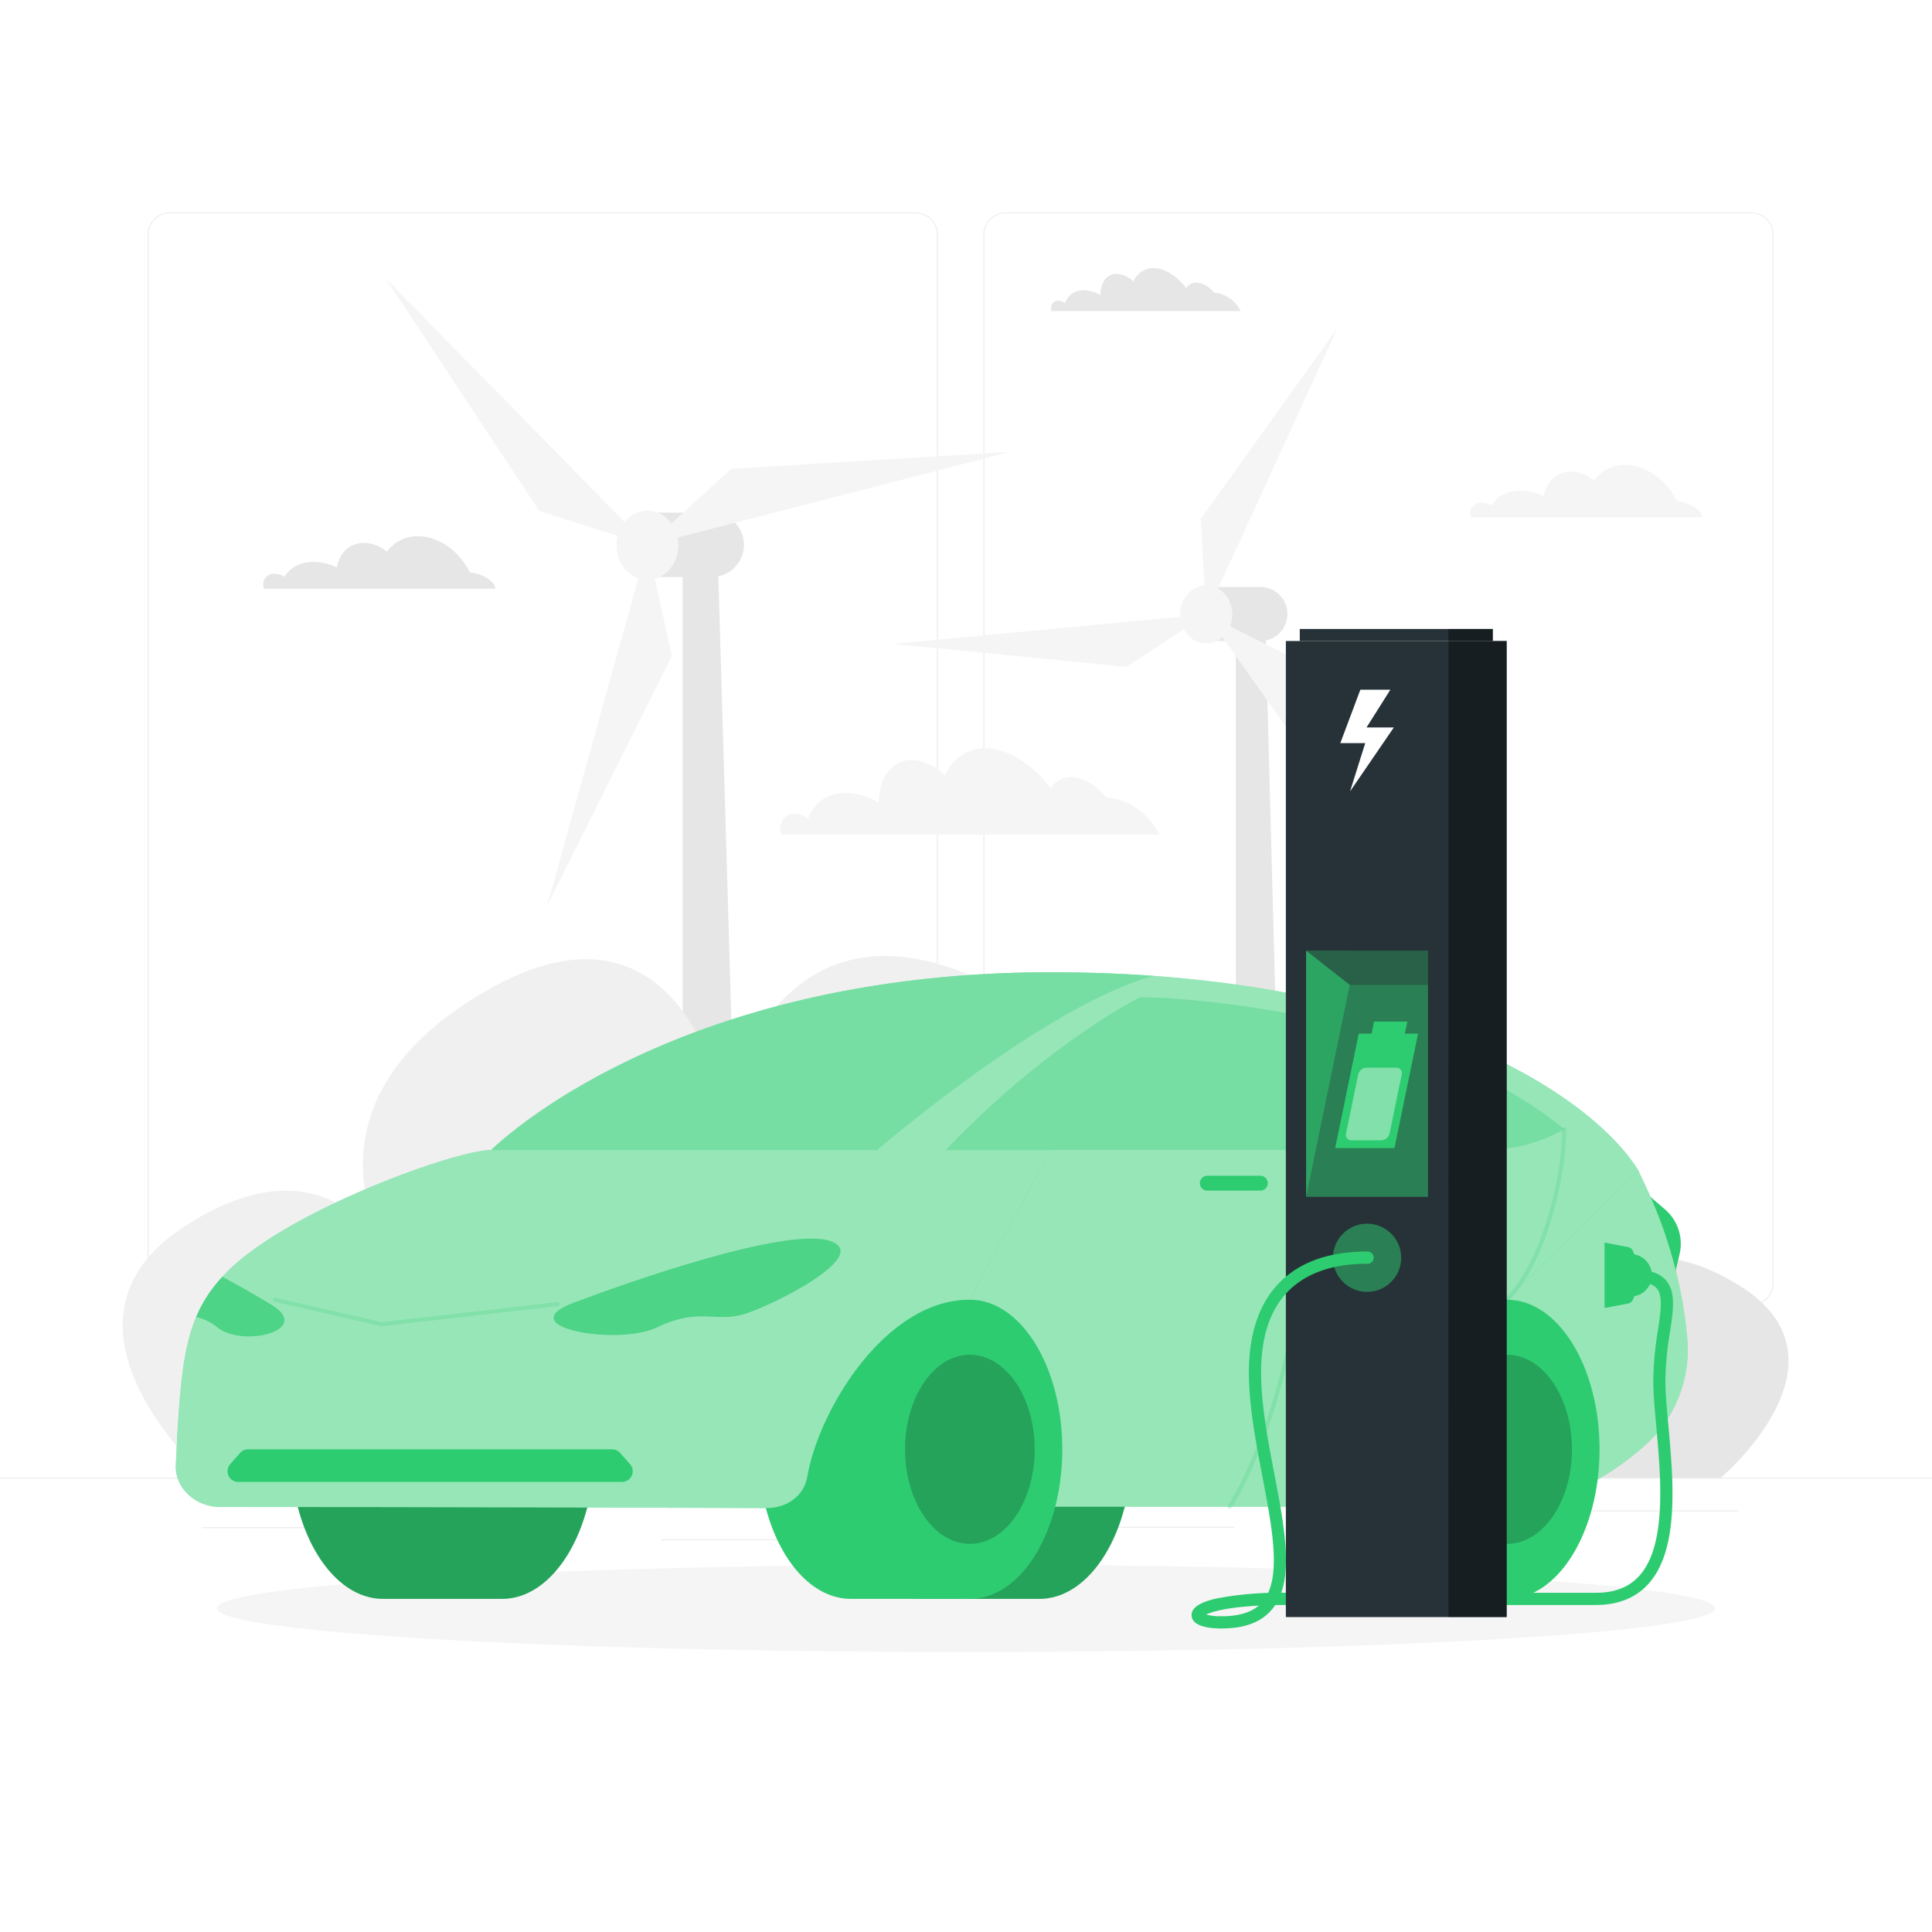 <svg class="animated" id="freepik_stories-electric-car" xmlns="http://www.w3.org/2000/svg" viewBox="0 0 500 500" version="1.1" xmlns:xlink="http://www.w3.org/1999/xlink" xmlns:svgjs="http://svgjs.com/svgjs"><style>svg#freepik_stories-electric-car:not(.animated) .animable {opacity: 0;}svg#freepik_stories-electric-car.animated #freepik--background-complete--inject-2 {animation: 1s 1 forwards cubic-bezier(.36,-0.01,.5,1.38) zoomIn;animation-delay: 0s;}svg#freepik_stories-electric-car.animated #freepik--Shadow--inject-2 {animation: 1s 1 forwards cubic-bezier(.36,-0.01,.5,1.38) fadeIn;animation-delay: 0s;}svg#freepik_stories-electric-car.animated #freepik--electric-car--inject-2 {animation: 1s 1 forwards cubic-bezier(.36,-0.01,.5,1.38) lightSpeedRight;animation-delay: 0s;}svg#freepik_stories-electric-car.animated #freepik--Charger--inject-2 {animation: 1s 1 forwards cubic-bezier(.36,-0.01,.5,1.38) fadeIn;animation-delay: 0s;}            @keyframes zoomIn {                0% {                    opacity: 0;                    transform: scale(0.5);                }                100% {                    opacity: 1;                    transform: scale(1);                }            }                    @keyframes fadeIn {                0% {                    opacity: 0;                }                100% {                    opacity: 1;                }            }                    @keyframes lightSpeedRight {              from {                transform: translate3d(50%, 0, 0) skewX(-20deg);                opacity: 0;              }              60% {                transform: skewX(10deg);                opacity: 1;              }              80% {                transform: skewX(-2deg);              }              to {                opacity: 1;                transform: translate3d(0, 0, 0);              }            }        </style><g id="freepik--background-complete--inject-2" class="animable" style="transform-origin: 250px 226.81px;"><rect y="382.4" width="500" height="0.25" style="fill: rgb(235, 235, 235); transform-origin: 250px 382.525px;" id="ely3p3wq0fir" class="animable"></rect><rect x="104.54" y="389.21" width="33.12" height="0.25" style="fill: rgb(235, 235, 235); transform-origin: 121.1px 389.335px;" id="elh1p487r807w" class="animable"></rect><rect x="171.14" y="398.37" width="40.75" height="0.25" style="fill: rgb(235, 235, 235); transform-origin: 191.515px 398.495px;" id="el8r1u26qdh3j" class="animable"></rect><rect x="52.46" y="395.24" width="51.08" height="0.25" style="fill: rgb(235, 235, 235); transform-origin: 78px 395.365px;" id="elzqqcspk6chd" class="animable"></rect><rect x="356.76" y="390.89" width="93.14" height="0.25" style="fill: rgb(235, 235, 235); transform-origin: 403.33px 391.015px;" id="eldanjdw1jp07" class="animable"></rect><rect x="341.53" y="390.89" width="6.33" height="0.25" style="fill: rgb(235, 235, 235); transform-origin: 344.695px 391.015px;" id="el1xm2ovlf9gai" class="animable"></rect><rect x="277.21" y="395.11" width="42.23" height="0.25" style="fill: rgb(235, 235, 235); transform-origin: 298.325px 395.235px;" id="elvfmh1cchav" class="animable"></rect><path d="M237,337.8H43.91a5.71,5.71,0,0,1-5.7-5.71V60.66A5.71,5.71,0,0,1,43.91,55H237a5.71,5.71,0,0,1,5.71,5.71V332.09A5.71,5.71,0,0,1,237,337.8ZM43.91,55.2a5.46,5.46,0,0,0-5.45,5.46V332.09a5.46,5.46,0,0,0,5.45,5.46H237a5.47,5.47,0,0,0,5.46-5.46V60.66A5.47,5.47,0,0,0,237,55.2Z" style="fill: rgb(235, 235, 235); transform-origin: 140.46px 196.4px;" id="elicicqya90ls" class="animable"></path><path d="M453.31,337.8H260.21a5.72,5.72,0,0,1-5.71-5.71V60.66A5.72,5.72,0,0,1,260.21,55h193.1A5.71,5.71,0,0,1,459,60.66V332.09A5.71,5.71,0,0,1,453.31,337.8ZM260.21,55.2a5.47,5.47,0,0,0-5.46,5.46V332.09a5.47,5.47,0,0,0,5.46,5.46h193.1a5.47,5.47,0,0,0,5.46-5.46V60.66a5.47,5.47,0,0,0-5.46-5.46Z" style="fill: rgb(235, 235, 235); transform-origin: 356.75px 196.4px;" id="el60rzrgy46y" class="animable"></path><polygon points="192.75 382.4 176.67 382.4 176.67 141 185.67 141 192.75 382.4" style="fill: rgb(230, 230, 230); transform-origin: 184.71px 261.7px;" id="elbb3n9kjq8r" class="animable"></polygon><path d="M184.21,149.33H169.12a8.36,8.36,0,0,1-8.33-8.33h0a8.36,8.36,0,0,1,8.33-8.33h15.09a8.36,8.36,0,0,1,8.33,8.33h0A8.36,8.36,0,0,1,184.21,149.33Z" style="fill: rgb(230, 230, 230); transform-origin: 176.665px 141px;" id="elq5r44yssrsj" class="animable"></path><ellipse cx="167.57" cy="141.12" rx="8.02" ry="8.94" style="fill: rgb(245, 245, 245); transform-origin: 167.57px 141.12px;" id="elymsswkytso" class="animable"></ellipse><polygon points="167.57 141.12 99.8 72.05 139.57 132.24 167.57 141.12" style="fill: rgb(245, 245, 245); transform-origin: 133.685px 106.585px;" id="elodcsfifsgdi" class="animable"></polygon><polygon points="167.57 141.12 141.63 234.34 173.87 169.8 167.57 141.12" style="fill: rgb(245, 245, 245); transform-origin: 157.75px 187.73px;" id="ell5w98u9n1d" class="animable"></polygon><polygon points="167.57 141.12 261.27 116.97 189.25 121.32 167.57 141.12" style="fill: rgb(245, 245, 245); transform-origin: 214.42px 129.045px;" id="el4dunkba9pqz" class="animable"></polygon><polygon points="333.37 382.4 319.83 382.4 319.83 158.9 327.41 158.9 333.37 382.4" style="fill: rgb(230, 230, 230); transform-origin: 326.6px 270.65px;" id="el6wlhq3yvoro" class="animable"></polygon><path d="M326.18,165.91h-12.7a7,7,0,0,1-7-7h0a7,7,0,0,1,7-7h12.7a7,7,0,0,1,7,7h0A7,7,0,0,1,326.18,165.91Z" style="fill: rgb(230, 230, 230); transform-origin: 319.83px 158.91px;" id="elbgdmonotpib" class="animable"></path><ellipse cx="312.17" cy="159" rx="6.75" ry="7.52" style="fill: rgb(245, 245, 245); transform-origin: 312.17px 159px;" id="ellzpq2gv3uyd" class="animable"></ellipse><polygon points="312.17 159 346.1 84.96 310.74 134.32 312.17 159" style="fill: rgb(245, 245, 245); transform-origin: 328.42px 121.98px;" id="elgtxouxut20m" class="animable"></polygon><polygon points="312.17 159 231.09 166.63 291.52 172.58 312.17 159" style="fill: rgb(245, 245, 245); transform-origin: 271.63px 165.79px;" id="elb0n6bbyaojf" class="animable"></polygon><polygon points="312.17 159 359.33 225.4 334.26 170.1 312.17 159" style="fill: rgb(245, 245, 245); transform-origin: 335.75px 192.2px;" id="el35k4895gb6o" class="animable"></polygon><path d="M273.06,341s-48.68-24.18,2.38-53.11S337.06,310,337.06,310s8.17-47.32,50.39-23.83c32.57,18.12,26,40.6,21.33,49.93,5-6.85,17.54-17.91,41-3.64,31.83,19.41-4.38,49.93-4.38,49.93H253.15C228.64,343.64,273.06,341,273.06,341Z" style="fill: rgb(230, 230, 230); transform-origin: 354.324px 330.701px;" id="el4ryxgvt5j2h" class="animable"></path><path d="M267,328.33s60.33-31.55-3-69.33-76.36,28.89-76.36,28.89-10.13-61.78-62.45-31.11c-40.37,23.66-32.25,53-26.44,65.18C92.56,313,77,298.58,48,317.22,8.53,342.56,53.4,382.4,53.4,382.4H291.64C322,331.8,267,328.33,267,328.33Z" style="fill: rgb(240, 240, 240); transform-origin: 166.268px 314.905px;" id="el191wpdgjxvt" class="animable"></path><path d="M121.61,148.15c-2.72-5.48-8-9.38-13.42-9.38a9.83,9.83,0,0,0-8.07,4,9.48,9.48,0,0,0-5.93-2.28c-3.69,0-6.41,2.64-7,6.36a14,14,0,0,0-5.45-1.42c-3.69-.17-6.61,1.35-8.11,3.81a5,5,0,0,0-2.28-.71A2.78,2.78,0,0,0,68.21,152l.09.36h59.85C128.29,150.41,124.25,148.25,121.61,148.15Z" style="fill: rgb(230, 230, 230); transform-origin: 98.133px 145.564px;" id="elkk2apv8twi9" class="animable"></path><path d="M434,129.71c-2.72-5.48-8-9.38-13.41-9.38a9.82,9.82,0,0,0-8.08,4,9.53,9.53,0,0,0-5.93-2.27c-3.69,0-6.41,2.63-7.05,6.36a13.94,13.94,0,0,0-5.45-1.42c-3.69-.17-6.6,1.34-8.11,3.81a5,5,0,0,0-2.28-.71,2.77,2.77,0,0,0-3.09,3.41l.09.37h59.85C440.72,132,436.68,129.8,434,129.71Z" style="fill: rgb(245, 245, 245); transform-origin: 410.532px 127.104px;" id="el1nuqeikzdra" class="animable"></path><path d="M287.16,206.46a8.59,8.59,0,0,0-.86-.05c-2.66-3.23-6-5.3-9.12-5.3a6.08,6.08,0,0,0-5.25,2.9c-4.85-6.28-11.12-10.36-17-10.36-4.73,0-8.33,2.66-10.34,7-2.74-2.47-5.81-3.94-8.74-3.94-5.14,0-8.34,4.56-8.4,11,0,0,0,0,0,0a18.42,18.42,0,0,0-7.89-2.47c-5.16-.29-8.88,2.34-10.42,6.61a6.68,6.68,0,0,0-3.33-1.23c-2.82-.16-4.39,2.2-3.69,5.35H300A17,17,0,0,0,287.16,206.46Z" style="fill: rgb(245, 245, 245); transform-origin: 250.977px 204.81px;" id="el3y1uqtzhlr3" class="animable"></path><path d="M314.63,75.78l-.43,0a6.36,6.36,0,0,0-4.56-2.65A3,3,0,0,0,307,74.56c-2.43-3.14-5.56-5.18-8.5-5.18a5.55,5.55,0,0,0-5.16,3.49,6.8,6.8,0,0,0-4.37-2c-2.58,0-4.17,2.28-4.2,5.5h0a9.13,9.13,0,0,0-3.94-1.23,4.93,4.93,0,0,0-5.21,3.3,3.35,3.35,0,0,0-1.67-.61c-1.41-.08-2.19,1.1-1.84,2.67h48.95A8.5,8.5,0,0,0,314.63,75.78Z" style="fill: rgb(230, 230, 230); transform-origin: 296.543px 74.94px;" id="eldjlvn5yr3wn" class="animable"></path></g><g id="freepik--Shadow--inject-2" class="animable" style="transform-origin: 250px 416.24px;"><ellipse id="freepik--path--inject-2" cx="250" cy="416.24" rx="193.89" ry="11.32" style="fill: rgb(245, 245, 245); transform-origin: 250px 416.24px;" class="animable"></ellipse></g><g id="freepik--electric-car--inject-2" class="animable" style="transform-origin: 241.134px 332.7px;"><path d="M269,336.37h-30.8c-13.21,0-23.91,17.33-23.91,38.71s10.7,38.71,23.91,38.71H269c13.21,0,23.92-17.33,23.92-38.71S282.19,336.37,269,336.37Z" style="fill: #2ECC71; transform-origin: 253.605px 375.08px;" id="ele65iq3e8lg5" class="animable"></path><g id="elngt1ekkyv4d"><path d="M269,336.37h-30.8c-13.21,0-23.91,17.33-23.91,38.71s10.7,38.71,23.91,38.71H269c13.21,0,23.92-17.33,23.92-38.71S282.19,336.37,269,336.37Z" style="opacity: 0.2; transform-origin: 253.605px 375.08px;" class="animable" id="elvuyjxshbknf"></path></g><path d="M129.94,336.37H99.14c-13.21,0-23.91,17.33-23.91,38.71s10.7,38.71,23.91,38.71h30.8c13.21,0,23.92-17.33,23.92-38.71S143.15,336.37,129.94,336.37Z" style="fill: #2ECC71; transform-origin: 114.545px 375.08px;" id="elq5bouvrgqun" class="animable"></path><g id="el19swd9iwtng"><path d="M129.94,336.37H99.14c-13.21,0-23.91,17.33-23.91,38.71s10.7,38.71,23.91,38.71h30.8c13.21,0,23.92-17.33,23.92-38.71S143.15,336.37,129.94,336.37Z" style="opacity: 0.2; transform-origin: 114.545px 375.08px;" class="animable" id="el5bx15gl7ajq"></path></g><path d="M423.91,307l7,6a11.7,11.7,0,0,1,3.76,11.58l-1.6,6.75Z" style="fill: #2ECC71; transform-origin: 429.448px 319.165px;" id="el6wztnxdzkl2" class="animable"></path><path d="M436.64,346.27h0a116.52,116.52,0,0,0-10.22-38.15L424,302.93H365.71l30.23,87h0a69.31,69.31,0,0,0,28.75-15l.7-.6A33.22,33.22,0,0,0,436.64,346.27Z" style="fill: #2ECC71; transform-origin: 401.244px 346.43px;" id="elpbdpi0v1re" class="animable"></path><g id="eli1xlmop5nuc"><path d="M436.64,346.27h0a116.52,116.52,0,0,0-10.22-38.15L424,302.93H365.71l30.23,87h0a69.31,69.31,0,0,0,28.75-15l.7-.6A33.22,33.22,0,0,0,436.64,346.27Z" style="fill: rgb(255, 255, 255); opacity: 0.5; transform-origin: 401.244px 346.43px;" class="animable" id="el2jeye326pkn"></path></g><path d="M359.24,413.79c-13.21,0-23.92-17.33-23.92-38.71s10.71-38.71,23.92-38.71h30.69v77.42Z" style="fill: #2ECC71; transform-origin: 362.625px 375.08px;" id="ellkl8p5r20q" class="animable"></path><ellipse cx="390.04" cy="375.08" rx="23.92" ry="38.71" style="fill: #2ECC71; transform-origin: 390.04px 375.08px;" id="el9bsppsa4xb9" class="animable"></ellipse><g id="elk5igrogj4wa"><ellipse cx="390.04" cy="375.08" rx="16.78" ry="24.48" style="opacity: 0.2; transform-origin: 390.04px 375.08px;" class="animable" id="elml7ilwpogpc"></ellipse></g><path d="M184.64,389.93l-57.52-92.31s45.51-46,144.91-46c86.06,0,137.6,28.42,152,51.32l-34.1,33.44c-33,0-32.82,35-37.35,49.75a5.41,5.41,0,0,1-5.21,3.81H184.64" style="fill: #2ECC71; transform-origin: 275.575px 320.78px;" id="elzkhd5msbrlh" class="animable"></path><g id="eli2fdxslxjsj"><path d="M184.64,389.93l-57.52-92.31s45.51-46,144.91-46c86.06,0,137.6,28.42,152,51.32l-34.1,33.44c-33,0-32.82,35-37.35,49.75a5.41,5.41,0,0,1-5.21,3.81H184.64" style="fill: rgb(255, 255, 255); opacity: 0.5; transform-origin: 275.575px 320.78px;" class="animable" id="elfvlfo32ftph"></path></g><path d="M220.2,413.79c-13.21,0-23.92-17.33-23.92-38.71S207,336.37,220.2,336.37h30.69v77.42Z" style="fill: #2ECC71; transform-origin: 223.585px 375.08px;" id="elns0c0pr2abk" class="animable"></path><ellipse cx="251" cy="375.08" rx="23.92" ry="38.71" style="fill: #2ECC71; transform-origin: 251px 375.08px;" id="eleaxmcq83b9" class="animable"></ellipse><g id="el3ffjl8kvhwe"><ellipse cx="251" cy="375.08" rx="16.78" ry="24.48" style="opacity: 0.2; transform-origin: 251px 375.08px;" class="animable" id="elhuqd1bd855j"></ellipse></g><path d="M208.89,382.31c2.93-17.3,20.18-45.94,42-45.94L272,297.62H127.12c-9.24,0-52.44,15.61-68.17,31.34-11,11-12.15,22.09-13.45,50.29C45.24,385,50.53,390,56.89,390c53.46,0,118.16.21,141.71.28C203.8,390.25,208.11,386.94,208.89,382.31Z" style="fill: #2ECC71; transform-origin: 158.745px 343.95px;" id="eljilgsq8826i" class="animable"></path><g id="elc7g5iagea3"><path d="M208.89,382.31c2.93-17.3,20.18-45.94,42-45.94L272,297.62H127.12c-9.24,0-52.44,15.61-68.17,31.34-11,11-12.15,22.09-13.45,50.29C45.24,385,50.53,390,56.89,390c53.46,0,118.16.21,141.71.28C203.8,390.25,208.11,386.94,208.89,382.31Z" style="fill: rgb(255, 255, 255); opacity: 0.5; transform-origin: 158.745px 343.95px;" class="animable" id="elte3nmqb2oa"></path></g><g id="eleauw4lnt2bb"><path d="M272,251.61c-98.79,0-143.87,45.3-144.89,46h99.94s43-37.15,71.47-45.06Q285.89,251.63,272,251.61Z" style="fill: #2ECC71; opacity: 0.3; transform-origin: 212.815px 274.61px;" class="animable" id="elv2ya3dwaf6"></path></g><g id="el9n68d6zmms"><path d="M148.42,337.16c13.71-5.2,55.12-19.79,66.41-16s-16.05,17.33-22.94,19.13-11.4-1.81-21.71,3.18S131.81,343.44,148.42,337.16Z" style="fill: #2ECC71; opacity: 0.7; transform-origin: 180.404px 333.02px;" class="animable" id="ellbbnxvdhh3i"></path></g><g id="el9if5eikoryq"><path d="M318.26,390.45a.55.55,0,0,1-.3-.09.53.53,0,0,1-.14-.73c.21-.3,20.47-30.81,20.47-92a.53.53,0,0,1,.53-.53.52.52,0,0,1,.52.53c0,61.56-20.44,92.3-20.65,92.6A.51.51,0,0,1,318.26,390.45Z" style="fill: #2ECC71; opacity: 0.2; transform-origin: 328.536px 343.775px;" class="animable" id="el5eqc4o5gjng"></path></g><g id="elo9wd4xqu1re"><path d="M98.74,343.22h-.11L71.1,336.88a.52.52,0,1,1,.24-1l27.43,6.3L144.14,337a.52.52,0,1,1,.12,1L98.8,343.22Z" style="fill: #2ECC71; opacity: 0.2; transform-origin: 107.737px 339.531px;" class="animable" id="el21skeypqhzp"></path></g><g id="elczblmzd85oq"><path d="M389.93,336.9a.51.51,0,0,1-.38-.16.53.53,0,0,1,0-.75c9.61-9.43,14.74-31.45,14.74-43.72a.52.52,0,0,1,.52-.53.53.53,0,0,1,.53.53c0,12.46-5.23,34.85-15.05,44.48A.55.55,0,0,1,389.93,336.9Z" style="fill: #2ECC71; opacity: 0.2; transform-origin: 397.367px 314.32px;" class="animable" id="ela8nwyn3vdyf"></path></g><path d="M312.46,308.14h13.71a1.94,1.94,0,0,0,1.93-1.93h0a1.94,1.94,0,0,0-1.93-1.93H312.46a1.94,1.94,0,0,0-1.93,1.93h0A1.94,1.94,0,0,0,312.46,308.14Z" style="fill: #2ECC71; transform-origin: 319.315px 306.21px;" id="elrdonfxtnpxi" class="animable"></path><path d="M372.61,308.14h13.7a1.94,1.94,0,0,0,1.94-1.93h0a1.94,1.94,0,0,0-1.94-1.93h-13.7a1.94,1.94,0,0,0-1.93,1.93h0A1.94,1.94,0,0,0,372.61,308.14Z" style="fill: #2ECC71; transform-origin: 379.465px 306.21px;" id="elrwu6o4g9q1a" class="animable"></path><g id="el13j9sisxlp6m"><path d="M70.24,337.67c-2.82-1.72-7.45-4.44-12.69-7.23a34.69,34.69,0,0,0-6.78,10.4,13.59,13.59,0,0,1,5.64,2.8C63.09,348.78,81,344.23,70.24,337.67Z" style="fill: #2ECC71; opacity: 0.7; transform-origin: 62.187px 338.149px;" class="animable" id="elgluebnqvydq"></path></g><g id="elnp1o05f9pv"><path d="M244.76,297.62H384.44a41.46,41.46,0,0,0,20.38-5.35h0s-22.6-20.54-68.11-29.39c-18.7-3.64-36.43-5.05-41.88-4.7C281.83,265,261.92,279.44,244.76,297.62Z" style="fill: #2ECC71; opacity: 0.3; transform-origin: 324.79px 277.874px;" class="animable" id="el2i9y72fqefu"></path></g><path d="M161,383.52H61.66a2.77,2.77,0,0,1-2.08-4.61l2.57-2.9a2.79,2.79,0,0,1,2.08-.93h94.18a2.77,2.77,0,0,1,2.07.93l2.57,2.9A2.77,2.77,0,0,1,161,383.52Z" style="fill: #2ECC71; transform-origin: 111.315px 379.3px;" id="el04my4674dt76" class="animable"></path><path d="M421.5,337.32l-6.25,1.2V321.57l6.25,1.2c.85.17,1.49,1.31,1.49,2.67v9.21C423,336,422.35,337.15,421.5,337.32Z" style="fill: #2ECC71; transform-origin: 419.12px 330.045px;" id="el8zgmxk4mska" class="animable"></path></g><g id="freepik--Charger--inject-2" class="animable" style="transform-origin: 370.678px 292.115px;"><path d="M316.09,421.45c-5,0-7.71-1.24-7.71-3.48,0-1.91,2.13-3.32,6.52-4.3a87,87,0,0,1,17.88-1.46H413c4.88,0,8.54-1.42,11.21-4.35,7.23-7.91,5.61-25.73,4.43-38.73-.4-4.42-.78-8.6-.78-11.85a84.93,84.93,0,0,1,1.2-12.92c.75-5.05,1.34-9-.27-10.91-1.06-1.23-3.27-1.82-6.77-1.82v-3.17c4.54,0,7.45.93,9.16,2.92,2.57,3,1.88,7.6,1,13.44A81.79,81.79,0,0,0,431,357.28c0,3.11.37,7.21.77,11.56,1.3,14.35,2.92,32.21-5.24,41.16-3.26,3.56-7.82,5.37-13.55,5.37H332.78c-12.95,0-18.71,1.52-20.62,2.47a13.93,13.93,0,0,0,3.93.45Z" style="fill: #2ECC71; transform-origin: 370.678px 374.955px;" id="elad3igk9rc65" class="animable"></path><path d="M422,324.55v11a5.5,5.5,0,0,0,0-11Z" style="fill: #2ECC71; transform-origin: 424.75px 330.05px;" id="elivkn50w1lzr" class="animable"></path><rect x="332.78" y="165.89" width="42.02" height="252.61" style="fill: rgb(38, 50, 56); transform-origin: 353.79px 292.195px;" id="elqeitnyn6epm" class="animable"></rect><rect x="336.38" y="162.78" width="49.96" height="3.11" style="fill: rgb(38, 50, 56); transform-origin: 361.36px 164.335px;" id="elrz9ios6513" class="animable"></rect><g id="el39iz2psx7b8"><rect x="374.81" y="162.78" width="11.53" height="3.11" style="opacity: 0.4; transform-origin: 380.575px 164.335px;" class="animable" id="el6q874l783hl"></rect></g><polygon points="360.72 188.27 353.65 188.27 359.83 178.49 352.06 178.49 346.87 192.32 353.32 192.32 349.39 204.81 360.72 188.27" style="fill: rgb(255, 255, 255); transform-origin: 353.795px 191.65px;" id="eldlfud7rnol" class="animable"></polygon><g id="elqs4r21o7mv"><circle cx="353.8" cy="325.51" r="8.83" style="fill: #2ECC71; opacity: 0.5; transform-origin: 353.8px 325.51px; transform: rotate(-45deg);" class="animable" id="elxsqdozize7"></circle></g><path d="M316.09,421.45a1.58,1.58,0,1,1,0-3.16c5.09,0,8.6-1.26,10.74-3.85,4.92-5.95,2.47-18.75-.12-32.31-1.72-9-3.5-18.31-3.5-27,0-20.14,10.86-31.24,30.58-31.24a1.59,1.59,0,1,1,0,3.17c-12.51,0-27.42,4.87-27.42,28.07,0,8.35,1.75,17.51,3.44,26.37,2.74,14.31,5.32,27.82-.54,34.91C326.49,419.81,322.18,421.45,316.09,421.45Z" style="fill: #2ECC71; transform-origin: 335.008px 372.668px;" id="eltqopnvukije" class="animable"></path><g id="elfys800e90g"><rect x="338.03" y="246.01" width="31.54" height="63.74" style="fill: #2ECC71; opacity: 0.5; transform-origin: 353.8px 277.88px;" class="animable" id="el7ht0d6ojw7k"></rect></g><g id="el1m1gz092xj"><polygon points="338.02 246.01 338.02 309.75 349.32 254.88 338.02 246.01" style="fill: #2ECC71; opacity: 0.5; transform-origin: 343.67px 277.88px;" class="animable" id="elewl5a3135gn"></polygon></g><polygon points="363.58 267.5 364.22 264.39 355.61 264.39 354.97 267.5 351.64 267.5 345.54 297.12 360.89 297.12 366.99 267.5 363.58 267.5" style="fill: #2ECC71; transform-origin: 356.265px 280.755px;" id="el47zf1d7ae14" class="animable"></polygon><g id="elevnma4do73q"><path d="M362.78,278l-3.14,15.26a2.31,2.31,0,0,1-2.27,1.85h-7.66a1.39,1.39,0,0,1-1.37-1.68l3.14-15.26a2.31,2.31,0,0,1,2.27-1.85h7.66A1.39,1.39,0,0,1,362.78,278Z" style="fill: rgb(255, 255, 255); opacity: 0.4; transform-origin: 355.56px 285.715px;" class="animable" id="elf0zr0zkqqsi"></path></g><g id="elwz4drthyzgl"><polygon points="338.02 246.01 369.56 246 369.56 254.88 349.32 254.88 338.02 246.01" style="fill: rgb(38, 50, 56); opacity: 0.4; transform-origin: 353.79px 250.44px;" class="animable" id="el7zqon9pietl"></polygon></g><g id="el30gg939h145"><rect x="374.81" y="165.89" width="15.12" height="252.61" style="fill: rgb(38, 50, 56); transform-origin: 382.37px 292.195px; transform: rotate(180deg);" class="animable" id="eldy4v81w13s"></rect></g><g id="eljdubqyij5a8"><rect x="374.81" y="165.89" width="15.12" height="252.61" style="opacity: 0.4; transform-origin: 382.37px 292.195px; transform: rotate(180deg);" class="animable" id="eljyymozsmagf"></rect></g></g><defs>     <filter id="active" height="200%">         <feMorphology in="SourceAlpha" result="DILATED" operator="dilate" radius="2"></feMorphology>                <feFlood flood-color="#32DFEC" flood-opacity="1" result="PINK"></feFlood>        <feComposite in="PINK" in2="DILATED" operator="in" result="OUTLINE"></feComposite>        <feMerge>            <feMergeNode in="OUTLINE"></feMergeNode>            <feMergeNode in="SourceGraphic"></feMergeNode>        </feMerge>    </filter>    <filter id="hover" height="200%">        <feMorphology in="SourceAlpha" result="DILATED" operator="dilate" radius="2"></feMorphology>                <feFlood flood-color="#ff0000" flood-opacity="0.5" result="PINK"></feFlood>        <feComposite in="PINK" in2="DILATED" operator="in" result="OUTLINE"></feComposite>        <feMerge>            <feMergeNode in="OUTLINE"></feMergeNode>            <feMergeNode in="SourceGraphic"></feMergeNode>        </feMerge>            <feColorMatrix type="matrix" values="0   0   0   0   0                0   1   0   0   0                0   0   0   0   0                0   0   0   1   0 "></feColorMatrix>    </filter></defs></svg>
